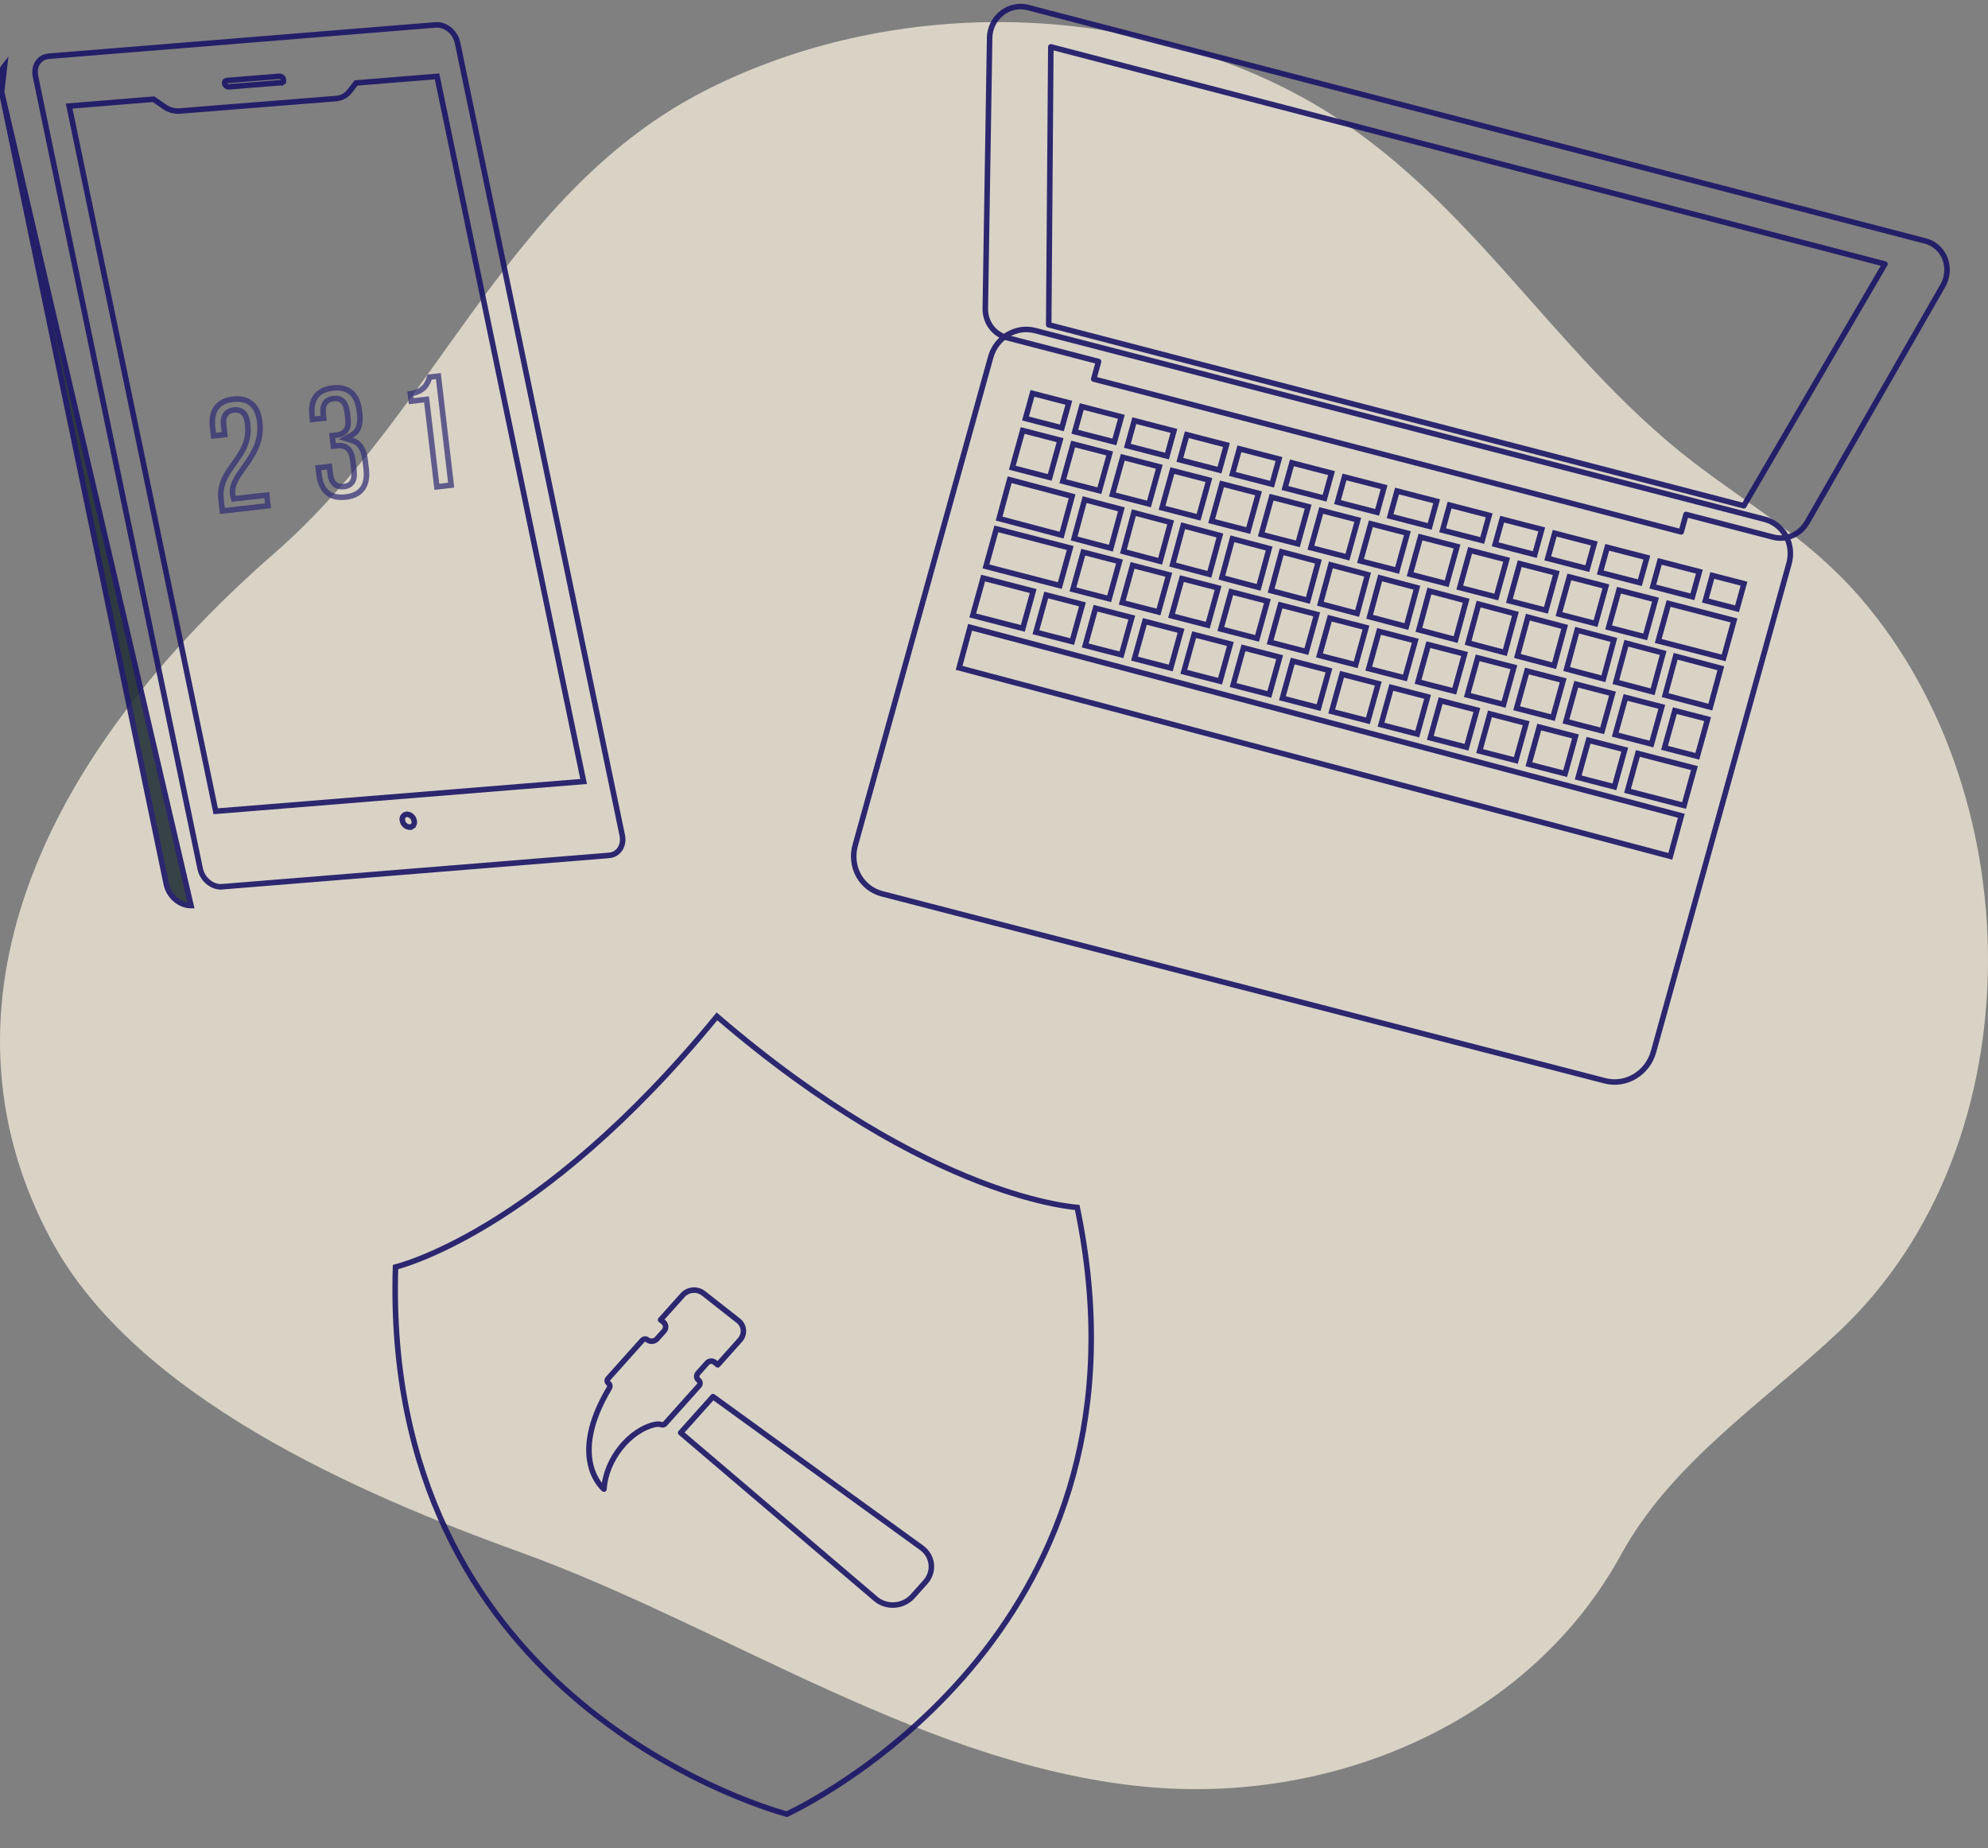 <svg width="540" height="502" viewBox="0 0 540 502" fill="none" xmlns="http://www.w3.org/2000/svg">
<rect x="0" y="0" width="540" height="502" fill="#808080" stroke="none"/>
<path opacity="0.7" d="M485.609 144.223C477.257 137.816 468.292 131.957 459.912 125.51C420.349 95.08 397.811 50.008 352.512 25.762C304.347 -0.023 241.898 -0.571 192.576 24.079C137.715 51.482 119.13 111.378 74.709 150.121C5.885 210.148 -17.809 277.664 13.792 336.621C36.705 379.383 96.968 405.612 141.654 421.767C197.17 441.85 253.021 480.658 313.144 485.526C364.443 489.662 416.158 466.474 440.283 422.367C453.967 397.313 478.913 381.106 499.544 361.688C553.835 310.575 552.012 213.214 502.899 159.621C497.64 154.013 491.853 148.859 485.609 144.223Z" fill="#FFF7E5"/>
<g opacity="0.9">
<path d="M0.434 24.983L45.164 240.134C45.846 243.467 48.814 245.998 51.886 245.998L0.434 24.983ZM0.434 24.983C0.02 23.017 -0.575 20.148 1.246 17.862L0.434 24.983Z" fill="#263238" stroke="#1A1466" stroke-width="1.5"/>
<path d="M54.373 235.967L54.372 235.965L9.642 20.764C9.642 20.764 9.642 20.764 9.642 20.764C9.035 17.838 10.717 15.478 13.214 15.277L13.214 15.277L118.369 6.763L118.371 6.763C120.964 6.547 123.678 8.691 124.287 11.667L124.287 11.67L169.017 226.863C169.625 229.798 167.941 232.157 165.446 232.358L60.291 240.872L60.351 241.619L60.291 240.872C57.703 241.081 54.981 238.934 54.373 235.967Z" stroke="#1A1466" stroke-width="1.5"/>
<path d="M61.045 22.719L61.038 22.677L61.026 22.636C61.002 22.555 60.996 22.47 61.008 22.388C61.021 22.305 61.052 22.225 61.1 22.153C61.148 22.081 61.212 22.018 61.288 21.971C61.361 21.926 61.443 21.895 61.529 21.881L75.923 20.713C76.177 20.72 76.418 20.811 76.609 20.967C76.807 21.129 76.937 21.351 76.981 21.592L76.988 21.633L77 21.672C77.025 21.755 77.031 21.841 77.019 21.925C77.006 22.009 76.975 22.091 76.926 22.165C76.878 22.238 76.812 22.301 76.734 22.35L77.129 22.988L76.734 22.35C76.66 22.396 76.577 22.427 76.489 22.44L62.092 23.592C61.84 23.586 61.6 23.496 61.41 23.34C61.215 23.179 61.087 22.958 61.045 22.719Z" stroke="#1A1466" stroke-width="1.5"/>
<path d="M48.817 30.152L48.817 30.152L48.824 30.152L91.236 26.777C91.237 26.777 91.238 26.777 91.239 26.777C91.964 26.724 92.67 26.522 93.311 26.183C93.952 25.843 94.514 25.372 94.958 24.803L94.959 24.801L96.716 22.531L118.712 20.747L158.526 212.278L58.597 220.366L18.782 28.809L41.708 26.95L44.694 29.015C44.695 29.015 44.695 29.016 44.696 29.016C45.894 29.853 47.352 30.254 48.817 30.152Z" stroke="#1A1466" stroke-width="1.5"/>
<path d="M112.479 222.878L112.487 222.921L112.499 222.962C112.556 223.149 112.571 223.344 112.542 223.537C112.514 223.729 112.443 223.913 112.334 224.078C112.225 224.243 112.079 224.384 111.907 224.49L112.301 225.128L111.907 224.49C111.747 224.589 111.567 224.655 111.379 224.686C110.894 224.678 110.427 224.507 110.058 224.206C109.676 223.894 109.423 223.463 109.339 222.992L109.331 222.948L109.319 222.906C109.262 222.72 109.247 222.524 109.276 222.332C109.304 222.14 109.375 221.955 109.484 221.79C109.593 221.626 109.739 221.485 109.911 221.378C110.071 221.28 110.25 221.213 110.438 221.183C110.923 221.192 111.389 221.363 111.759 221.665C112.14 221.976 112.394 222.407 112.479 222.878Z" stroke="#1A1466" stroke-width="1.5"/>
<path opacity="0.8" d="M116.69 102.436L119.068 102.168L122.556 131.793L118.661 132.231L115.955 109.242L115.867 108.497L115.122 108.581L111.706 108.966L111.471 106.966C113.241 106.667 114.434 106.062 115.256 105.195C116.034 104.374 116.413 103.384 116.69 102.436Z" stroke="#312C75" stroke-width="1.5"/>
<path opacity="0.8" d="M63.317 134.889L63.495 135.498L64.125 135.427L72.456 134.489L72.798 137.394L60.407 138.789L60.049 135.755C59.554 131.544 61.445 128.854 63.521 125.964C63.543 125.933 63.566 125.901 63.588 125.87C65.63 123.028 67.831 119.965 67.277 115.259C67.108 113.821 66.736 112.756 66.056 112.089C65.336 111.383 64.424 111.263 63.543 111.363C62.645 111.464 61.816 111.809 61.28 112.571C60.757 113.314 60.613 114.314 60.754 115.504L61.053 118.051L58.01 118.393L57.746 116.153C57.47 113.806 57.849 112.012 58.75 110.76C59.641 109.52 61.13 108.69 63.336 108.442C65.541 108.194 67.184 108.671 68.34 109.68C69.507 110.7 70.294 112.363 70.57 114.71C71.106 119.266 69.239 122.662 67.199 125.632C66.885 126.089 66.561 126.544 66.241 126.995C65.542 127.975 64.86 128.933 64.331 129.846C63.55 131.19 62.996 132.599 63.168 134.099C63.191 134.366 63.241 134.631 63.317 134.889Z" stroke="#312C75" stroke-width="1.5"/>
<path opacity="0.8" d="M87.79 112.379L87.932 113.589L84.885 113.932L84.779 113.023C84.506 110.706 84.886 108.935 85.787 107.697C86.679 106.47 88.169 105.646 90.38 105.397C92.591 105.149 94.234 105.62 95.387 106.616C96.552 107.622 97.334 109.262 97.607 111.579L97.699 112.361C97.882 113.919 97.771 115.14 97.401 116.086C97.039 117.013 96.411 117.726 95.452 118.252L93.899 119.105L95.6 119.626C97.717 120.274 98.841 122.063 99.187 125.005L99.469 127.396C99.742 129.716 99.361 131.487 98.46 132.724C97.567 133.95 96.076 134.774 93.868 135.022C91.659 135.271 90.016 134.801 88.862 133.805C87.697 132.8 86.914 131.16 86.641 128.841L86.432 127.064L89.478 126.721L89.724 128.802C89.862 129.982 90.235 130.916 90.918 131.518C91.617 132.133 92.503 132.282 93.398 132.181C94.276 132.082 95.134 131.767 95.674 130.936C96.187 130.146 96.305 129.045 96.14 127.64L95.858 125.249C95.686 123.785 95.305 122.624 94.525 121.881C93.711 121.107 92.629 120.937 91.43 121.072L90.566 121.169L90.23 118.32L91.361 118.193C92.348 118.082 93.28 117.761 93.894 116.981C94.506 116.204 94.676 115.134 94.521 113.824L94.521 113.82L94.314 112.128C94.314 112.128 94.314 112.127 94.314 112.126C94.146 110.704 93.775 109.648 93.095 108.986C92.375 108.287 91.464 108.17 90.583 108.269C89.687 108.37 88.858 108.711 88.32 109.467C87.795 110.206 87.651 111.199 87.79 112.379Z" stroke="#312C75" stroke-width="1.5"/>
</g>
<g opacity="0.9">
<path d="M281.108 89.783L479.287 141.046C481.761 141.686 483.852 143.314 485.101 145.572C486.349 147.83 486.653 150.533 485.944 153.086L449.135 285.708C448.751 287.091 448.107 288.392 447.24 289.537C446.373 290.681 445.299 291.648 444.08 292.38C442.862 293.113 441.521 293.597 440.137 293.806C438.752 294.015 437.35 293.944 436.01 293.598L239.58 242.786C238.24 242.44 236.989 241.824 235.897 240.975C234.806 240.126 233.897 239.059 233.221 237.836C232.545 236.614 232.115 235.259 231.957 233.849C231.799 232.439 231.915 231.001 232.299 229.619L269.108 96.996C269.816 94.443 271.479 92.249 273.729 90.896C275.98 89.543 278.634 89.143 281.108 89.783Z" stroke="#1A1466" stroke-width="1.5" stroke-linecap="round" stroke-linejoin="round"/>
<path d="M334.762 128.741L336.658 121.909L347.416 124.692L345.52 131.524L334.762 128.741Z" stroke="#1A1466" stroke-width="1.5"/>
<path d="M281.384 171.738L284.191 161.629L294.031 164.172L291.223 174.281L281.384 171.738Z" stroke="#1A1466" stroke-width="1.5"/>
<path d="M342.6 145.163L345.408 135.053L355.336 137.619L352.528 147.729L342.6 145.163Z" stroke="#1A1466" stroke-width="1.5"/>
<path d="M320.485 124.917L322.381 118.085L333.138 120.868L331.242 127.7L320.485 124.917Z" stroke="#1A1466" stroke-width="1.5"/>
<path d="M356.075 148.772L358.883 138.662L368.81 141.228L366.003 151.338L356.075 148.772Z" stroke="#1A1466" stroke-width="1.5"/>
<path d="M349.032 132.564L350.928 125.732L361.685 128.515L359.789 135.347L349.032 132.564Z" stroke="#1A1466" stroke-width="1.5"/>
<path d="M267.811 153.863L270.637 143.666L290.701 148.864L287.875 159.061L267.811 153.863Z" stroke="#1A1466" stroke-width="1.5"/>
<path d="M315.643 137.942L318.451 127.833L328.379 130.399L325.571 140.509L315.643 137.942Z" stroke="#1A1466" stroke-width="1.5"/>
<path d="M264.228 167.178L267.045 157.033L280.646 160.55L277.829 170.695L264.228 167.178Z" stroke="#1A1466" stroke-width="1.5"/>
<path d="M363.309 136.389L365.205 129.556L375.963 132.339L374.067 139.172L363.309 136.389Z" stroke="#1A1466" stroke-width="1.5"/>
<path d="M288.688 130.722L291.496 120.612L301.424 123.178L298.616 133.288L288.688 130.722Z" stroke="#1A1466" stroke-width="1.5"/>
<path d="M291.94 117.271L293.836 110.439L304.593 113.222L302.697 120.054L291.94 117.271Z" stroke="#1A1466" stroke-width="1.5"/>
<path d="M306.217 121.096L308.113 114.263L318.871 117.047L316.975 123.879L306.217 121.096Z" stroke="#1A1466" stroke-width="1.5"/>
<path d="M302.161 134.331L304.969 124.221L314.896 126.787L312.088 136.897L302.161 134.331Z" stroke="#1A1466" stroke-width="1.5"/>
<path d="M329.118 141.551L331.926 131.441L341.853 134.008L339.045 144.117L329.118 141.551Z" stroke="#1A1466" stroke-width="1.5"/>
<path d="M420.407 151.682L422.303 144.85L433.06 147.633L431.164 154.465L420.407 151.682Z" stroke="#1A1466" stroke-width="1.5"/>
<path d="M434.676 155.505L436.572 148.673L447.33 151.456L445.434 158.288L434.676 155.505Z" stroke="#1A1466" stroke-width="1.5"/>
<path d="M423.469 166.824L426.277 156.715L436.205 159.281L433.397 169.391L423.469 166.824Z" stroke="#1A1466" stroke-width="1.5"/>
<path d="M436.95 170.435L439.758 160.325L449.685 162.891L446.878 173.001L436.95 170.435Z" stroke="#1A1466" stroke-width="1.5"/>
<path d="M442.079 214.833L444.898 204.673L460.262 208.647L457.443 218.807L442.079 214.833Z" stroke="#1A1466" stroke-width="1.5"/>
<path d="M448.952 159.329L450.848 152.497L461.605 155.28L459.709 162.112L448.952 159.329Z" stroke="#1A1466" stroke-width="1.5"/>
<path d="M274.976 127.051L277.785 116.939L287.95 119.567L285.142 129.679L274.976 127.051Z" stroke="#1A1466" stroke-width="1.5"/>
<path d="M377.585 140.212L379.48 133.38L390.238 136.163L388.342 142.995L377.585 140.212Z" stroke="#1A1466" stroke-width="1.5"/>
<path d="M391.852 144.034L393.748 137.201L404.506 139.984L402.61 146.817L391.852 144.034Z" stroke="#1A1466" stroke-width="1.5"/>
<path d="M383.038 155.994L385.846 145.885L395.773 148.451L392.965 158.561L383.038 155.994Z" stroke="#1A1466" stroke-width="1.5"/>
<path d="M409.995 163.215L412.803 153.105L422.73 155.672L419.922 165.781L409.995 163.215Z" stroke="#1A1466" stroke-width="1.5"/>
<path d="M369.555 152.384L372.363 142.274L382.291 144.84L379.483 154.95L369.555 152.384Z" stroke="#1A1466" stroke-width="1.5"/>
<path d="M396.51 159.603L399.318 149.494L409.246 152.06L406.438 162.17L396.51 159.603Z" stroke="#1A1466" stroke-width="1.5"/>
<path d="M406.131 147.858L408.027 141.026L418.785 143.809L416.889 150.641L406.131 147.858Z" stroke="#1A1466" stroke-width="1.5"/>
<path d="M375.126 196.847L377.933 186.738L387.773 189.282L384.966 199.391L375.126 196.847Z" stroke="#1A1466" stroke-width="1.5"/>
<path d="M438.747 199.562L441.555 189.453L451.394 191.997L448.587 202.105L438.747 199.562Z" stroke="#1A1466" stroke-width="1.5"/>
<path d="M425.354 195.974L428.162 185.865L438.002 188.409L435.194 198.518L425.354 195.974Z" stroke="#1A1466" stroke-width="1.5"/>
<path d="M428.684 211.193L431.492 201.084L441.332 203.628L438.524 213.737L428.684 211.193Z" stroke="#1A1466" stroke-width="1.5"/>
<path d="M415.298 207.608L418.105 197.499L427.945 200.043L425.137 210.152L415.298 207.608Z" stroke="#1A1466" stroke-width="1.5"/>
<path d="M388.509 200.433L391.316 190.324L401.156 192.867L398.348 202.976L388.509 200.433Z" stroke="#1A1466" stroke-width="1.5"/>
<path d="M401.905 204.021L404.713 193.912L414.552 196.455L411.745 206.564L401.905 204.021Z" stroke="#1A1466" stroke-width="1.5"/>
<path d="M411.96 192.387L414.767 182.278L424.607 184.821L421.8 194.93L411.96 192.387Z" stroke="#1A1466" stroke-width="1.5"/>
<path d="M398.575 188.801L401.383 178.692L411.222 181.236L408.415 191.344L398.575 188.801Z" stroke="#1A1466" stroke-width="1.5"/>
<path d="M463.231 163.134L465.123 156.321L473.721 158.544L471.829 165.357L463.231 163.134Z" stroke="#1A1466" stroke-width="1.5"/>
<path d="M278.555 113.677L280.449 106.853L290.325 109.407L288.431 116.232L278.555 113.677Z" stroke="#1A1466" stroke-width="1.5"/>
<path d="M260.522 181.418L263.507 170.398L456.697 221.596L453.711 232.616L260.522 181.418Z" stroke="#1A1466" stroke-width="1.5"/>
<path d="M450.423 174.115L453.246 163.935L471.008 168.533L468.185 178.713L450.423 174.115Z" stroke="#1A1466" stroke-width="1.5"/>
<path d="M452.135 203.138L454.939 193.039L463.846 195.341L461.041 205.44L452.135 203.138Z" stroke="#1A1466" stroke-width="1.5"/>
<path d="M464.575 192.076L452.299 188.821L455.156 178.272L467.432 181.527L464.575 192.076ZM291.221 134.813L288.364 145.362L271.387 140.861L274.243 130.312L291.221 134.813ZM301.745 148.909L291.762 146.263L294.619 135.714L304.602 138.36L301.745 148.909ZM315.126 152.457L305.143 149.81L308 139.261L317.983 141.908L315.126 152.457ZM328.498 156.002L318.516 153.355L321.373 142.806L331.355 145.453L328.498 156.002ZM341.879 159.549L331.897 156.903L334.754 146.354L344.736 149L341.879 159.549ZM355.26 163.096L345.278 160.45L348.135 149.901L358.117 152.547L355.26 163.096ZM368.632 166.641L358.65 163.995L361.507 153.446L371.489 156.092L368.632 166.641ZM382.013 170.189L372.031 167.542L374.888 156.993L384.87 159.64L382.013 170.189ZM395.394 173.736L385.412 171.09L388.269 160.54L398.251 163.187L395.394 173.736ZM408.767 177.281L398.784 174.634L401.641 164.085L411.623 166.732L408.767 177.281ZM422.148 180.828L412.165 178.182L415.022 167.633L425.004 170.279L422.148 180.828ZM435.529 184.375L425.546 181.729L428.403 171.18L438.385 173.826L435.529 184.375ZM448.901 187.92L438.918 185.274L441.775 174.725L451.758 177.371L448.901 187.92Z" stroke="#1A1466" stroke-width="1.5"/>
<path d="M345.007 174.452L347.814 164.343L357.654 166.886L354.846 176.995L345.007 174.452Z" stroke="#1A1466" stroke-width="1.5"/>
<path d="M385.179 185.213L387.986 175.105L397.826 177.648L395.018 187.757L385.179 185.213Z" stroke="#1A1466" stroke-width="1.5"/>
<path d="M318.227 167.279L321.035 157.17L330.875 159.713L328.067 169.822L318.227 167.279Z" stroke="#1A1466" stroke-width="1.5"/>
<path d="M321.557 182.498L324.365 172.389L334.205 174.932L331.397 185.041L321.557 182.498Z" stroke="#1A1466" stroke-width="1.5"/>
<path d="M331.612 170.864L334.42 160.755L344.26 163.299L341.452 173.408L331.612 170.864Z" stroke="#1A1466" stroke-width="1.5"/>
<path d="M304.835 163.691L307.642 153.582L317.482 156.126L314.675 166.234L304.835 163.691Z" stroke="#1A1466" stroke-width="1.5"/>
<path d="M294.778 175.326L297.586 165.217L307.426 167.76L304.618 177.869L294.778 175.326Z" stroke="#1A1466" stroke-width="1.5"/>
<path d="M308.163 178.91L310.971 168.801L320.81 171.345L318.003 181.453L308.163 178.91Z" stroke="#1A1466" stroke-width="1.5"/>
<path d="M358.401 178.04L361.209 167.931L371.049 170.474L368.241 180.583L358.401 178.04Z" stroke="#1A1466" stroke-width="1.5"/>
<path d="M361.729 193.259L364.537 183.15L374.377 185.694L371.569 195.803L361.729 193.259Z" stroke="#1A1466" stroke-width="1.5"/>
<path d="M371.786 181.625L374.594 171.516L384.433 174.06L381.626 184.169L371.786 181.625Z" stroke="#1A1466" stroke-width="1.5"/>
<path d="M334.95 186.086L337.758 175.977L347.597 178.52L344.79 188.629L334.95 186.086Z" stroke="#1A1466" stroke-width="1.5"/>
<path d="M348.337 189.671L351.144 179.563L360.984 182.106L358.176 192.215L348.337 189.671Z" stroke="#1A1466" stroke-width="1.5"/>
<path d="M291.44 160.104L294.248 149.995L304.088 152.538L301.28 162.647L291.44 160.104Z" stroke="#1A1466" stroke-width="1.5"/>
<path d="M523.025 65.473L279.153 2.027C277.956 1.717 276.698 1.697 275.474 1.967C274.25 2.238 273.094 2.792 272.094 3.588C271.095 4.383 270.279 5.398 269.71 6.555C269.142 7.711 268.835 8.978 268.814 10.257L267.637 83.769C267.607 85.604 268.166 87.377 269.227 88.816C270.289 90.254 271.794 91.275 273.509 91.723L298.4 98.199L297.085 102.965L456.666 144.481L457.974 139.743L481.688 145.912C483.404 146.357 485.234 146.203 486.894 145.473C488.554 144.743 489.951 143.478 490.87 141.874L527.707 77.64C528.352 76.523 528.743 75.278 528.85 74C528.957 72.722 528.777 71.445 528.324 70.269C527.872 69.093 527.158 68.048 526.24 67.217C525.321 66.385 524.221 65.788 523.025 65.473V65.473Z" stroke="#1A1466" stroke-width="1.5" stroke-linecap="round" stroke-linejoin="round"/>
<path d="M473.673 137.386L284.862 88.226L285.439 12.728L512.011 71.72L473.673 137.386Z" stroke="#1A1466" stroke-width="1.5" stroke-linecap="round" stroke-linejoin="round"/>
</g>
<g opacity="0.9">
<path d="M213.838 492.746L213.736 492.795L213.626 492.764C208.795 491.407 181.244 483.038 155.407 460.545C129.68 438.148 105.633 401.732 107.432 344.181C107.734 344.101 108.154 343.984 108.686 343.823C109.865 343.467 111.596 342.893 113.822 342.018C118.272 340.268 124.701 337.316 132.649 332.497C148.513 322.879 170.425 305.83 194.75 276.081C223.892 301.154 248.44 314.139 265.736 320.857C274.402 324.223 281.245 326.014 285.932 326.965C288.276 327.44 290.08 327.705 291.302 327.852C291.855 327.918 292.289 327.96 292.6 327.986C304.371 384.326 287.017 424.363 265.573 450.892C244.037 477.535 218.36 490.57 213.838 492.746Z" stroke="#1A1466" stroke-width="1.5"/>
<path d="M178.761 386.845C179.028 386.841 179.299 386.875 179.554 386.968C179.938 387.128 180.383 387.031 180.664 386.717L189.872 376.431C190.285 375.97 190.224 375.28 189.738 374.898C189.141 374.429 189.067 373.585 189.573 373.02L192.086 370.213C192.593 369.647 193.492 369.568 194.089 370.037L194.973 370.733L200.974 364.029C202.418 362.416 202.21 360.04 200.51 358.721L191.092 351.319C189.389 349.981 186.856 350.202 185.432 351.814L179.431 358.517L180.161 359.091C180.935 359.699 181.032 360.81 180.376 361.544L178.444 363.701C177.788 364.435 176.603 364.538 175.829 363.93C175.431 363.617 174.838 363.669 174.501 364.046L165.162 374.479C164.824 374.856 164.874 375.431 165.272 375.744C165.67 376.057 165.78 376.607 165.511 377.055C153.967 396.409 164.063 404.504 164.063 404.504C164.53 396.431 171.054 388.407 178.005 386.911C178.228 386.872 178.514 386.847 178.761 386.845Z" stroke="#1A1466" stroke-width="1.5" stroke-miterlimit="10" stroke-linecap="round" stroke-linejoin="round"/>
<path d="M250.359 420.456L193.671 379.381L184.894 389.185L237.905 434.347C240.816 436.796 245.338 436.477 247.889 433.628L251.339 429.774C253.892 426.944 253.439 422.716 250.359 420.456Z" stroke="#1A1466" stroke-width="1.5" stroke-miterlimit="10" stroke-linecap="round" stroke-linejoin="round"/>
</g>
</svg>
